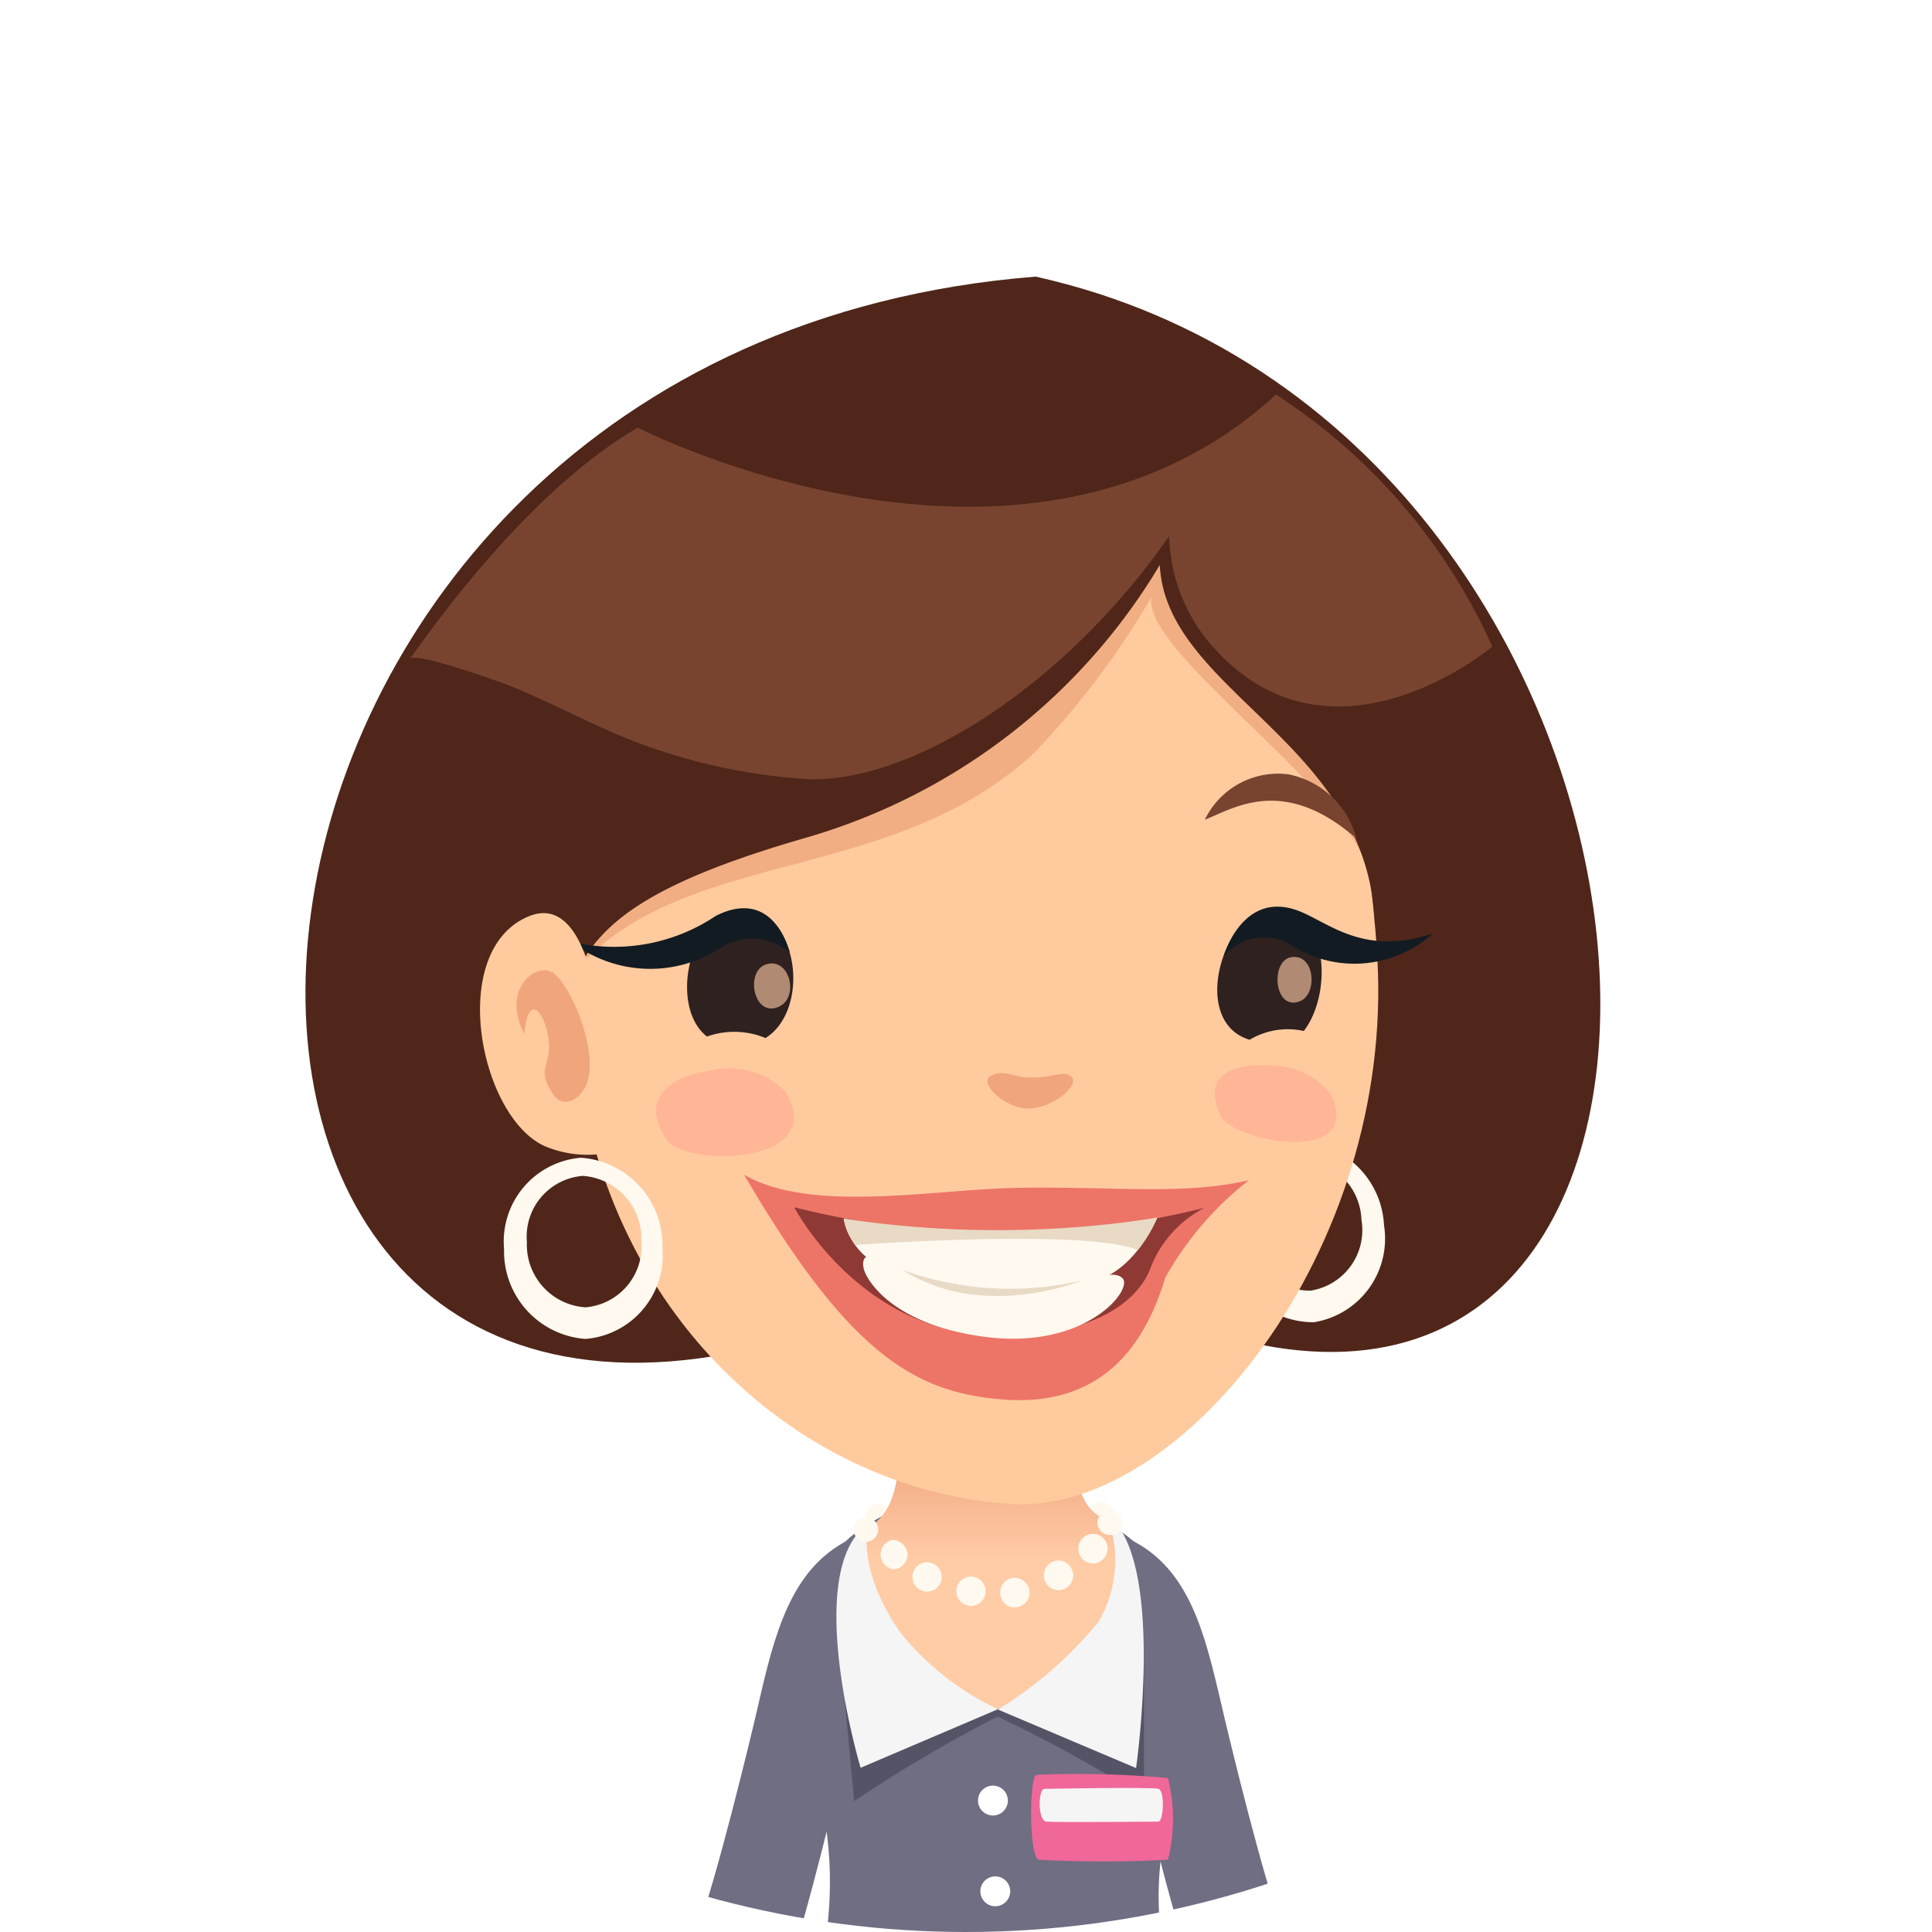 <svg xmlns="http://www.w3.org/2000/svg" xmlns:xlink="http://www.w3.org/1999/xlink" viewBox="0 0 66 66"><defs><style>.cls-1{fill:none;}.cls-2{isolation:isolate;}.cls-3{clip-path:url(#clip-path);}.cls-4{fill:#fff;}.cls-5{fill:#6f6e82;}.cls-6{fill:#fff9f0;}.cls-7{fill:url(#linear-gradient);}.cls-8{fill:#3a3a4a;}.cls-11,.cls-8{opacity:0.5;}.cls-9{fill:#f5f5f5;}.cls-10{fill:#f06799;}.cls-11{fill:#d9af96;mix-blend-mode:multiply;}.cls-12{fill:#4f2619;}.cls-13{fill:#ffcb9e;}.cls-14{fill:#bf3c1b;opacity:0.2;}.cls-15{fill:#2f2120;}.cls-16{fill:#7d4732;}.cls-17{fill:#b08a72;}.cls-18{fill:#ffb696;}.cls-19{fill:#e65050;opacity:0.7;}.cls-20{fill:#8f3935;}.cls-21{fill:#e8dac5;}.cls-22{fill:#d14f2e;opacity:0.3;}.cls-23{fill:#121b21;}.cls-24{fill:#784430;}</style><clipPath id="clip-path" transform="translate(0)"><circle class="cls-1" cx="33" cy="33" r="33"/></clipPath><linearGradient id="linear-gradient" x1="33.8" y1="49.01" x2="33.8" y2="53.28" gradientUnits="userSpaceOnUse"><stop offset="0" stop-color="#eea17a"/><stop offset="1" stop-color="#ffcca6"/></linearGradient></defs><g class="cls-2"><g id="Layer_2" data-name="Layer 2"><g id="avatars"><g class="cls-3"><rect class="cls-4" width="66" height="66"/><path class="cls-5" d="M30.44,55.44,29,52.6c-2,1-2.55,3.26-3.1,5.66-.29,1.26-1.44,6-2.1,7.74h3.52c.5-1.61,1.57-6.06,1.8-7C29.43,57.38,29.8,55.75,30.44,55.44Z" transform="translate(0)"/><path class="cls-5" d="M38.62,52.6l-1.49,2.84c.64.31,1,1.94,1.38,3.51.22,1,1.29,5.44,1.79,7h3.53c-.67-1.73-1.82-6.48-2.11-7.74C41.17,55.86,40.65,53.59,38.62,52.6Z" transform="translate(0)"/><path class="cls-6" d="M37.64,51.31a.41.41,0,0,0-.43.4.42.42,0,0,0,.41.43.43.43,0,0,0,.44-.41A.42.42,0,0,0,37.64,51.31Z" transform="translate(0)"/><path class="cls-6" d="M30,51.37a.41.41,0,0,0-.43.4.42.42,0,1,0,.84,0A.41.41,0,0,0,30,51.37Z" transform="translate(0)"/><path class="cls-5" d="M40.5,60.42c1-2.56,1.08-3.17.48-4.61-2.64-6.31-9.63-5.38-12-3.24a4.72,4.72,0,0,0-1.5,2.58c-1,2.68,0,3.92.54,6.21A13.13,13.13,0,0,1,28.24,66H39.65A10.8,10.8,0,0,1,40.5,60.42Z" transform="translate(0)"/><path class="cls-4" d="M33.92,61a.51.51,0,1,0,.51.51A.51.51,0,0,0,33.92,61Z" transform="translate(0)"/><path class="cls-4" d="M34,64.1a.51.51,0,1,0,.51.51A.51.51,0,0,0,34,64.1Z" transform="translate(0)"/><path class="cls-7" d="M37.58,51.81c-1.84-1.05.15-5.82-1.32-7A4.51,4.51,0,0,0,32,44.34c-2.54,1,0,6.85-2.47,7.9-.48.2-.58.79.35,2.31a8.2,8.2,0,0,0,4.19,3.85,8.14,8.14,0,0,0,4.16-4.2A1.89,1.89,0,0,0,37.58,51.81Z" transform="translate(0)"/><path class="cls-8" d="M34.09,58.4c-.57,0-5.32-1.28-5.32-1.28l.41,4.41a48.18,48.18,0,0,1,4.9-2.89,48.27,48.27,0,0,1,5,2.75l0-4.5A41.54,41.54,0,0,1,34.09,58.4Z" transform="translate(0)"/><path class="cls-9" d="M37.79,51.73a4.16,4.16,0,0,1-.26,3.67,13.64,13.64,0,0,1-3.44,3l4.72,2S39.85,53.14,37.79,51.73Z" transform="translate(0)"/><path class="cls-9" d="M30.75,55.76c-1.55-2.23-1.08-3.71-1.08-3.71-2.3,1.57-.27,8.34-.27,8.34l4.69-2A9.38,9.38,0,0,1,30.75,55.76Z" transform="translate(0)"/><path class="cls-6" d="M37.93,51.61a.42.42,0,0,0-.44.4.43.43,0,0,0,.42.43.42.42,0,0,0,.43-.4A.41.41,0,0,0,37.93,51.61Z" transform="translate(0)"/><path class="cls-6" d="M29.59,51.84a.41.41,0,0,0-.43.4.42.42,0,0,0,.41.43.42.42,0,0,0,.43-.41A.41.41,0,0,0,29.59,51.84Z" transform="translate(0)"/><path class="cls-6" d="M30.47,52.61a.51.51,0,0,0,.05,1,.51.51,0,0,0,.48-.53A.52.52,0,0,0,30.47,52.61Z" transform="translate(0)"/><path class="cls-6" d="M31.64,53.37a.5.5,0,1,0,.06,1,.5.5,0,0,0,.47-.53A.51.51,0,0,0,31.64,53.37Z" transform="translate(0)"/><path class="cls-6" d="M33.14,53.86a.5.5,0,0,0-.47.53.5.5,0,1,0,.47-.53Z" transform="translate(0)"/><path class="cls-6" d="M34.64,53.9a.5.5,0,0,0-.47.54.49.49,0,0,0,.52.47.51.51,0,0,0,.48-.53A.52.52,0,0,0,34.64,53.9Z" transform="translate(0)"/><path class="cls-6" d="M37.31,52.4a.5.5,0,0,0-.47.53.5.5,0,0,0,.53.48.52.52,0,0,0,.47-.53A.51.51,0,0,0,37.31,52.4Z" transform="translate(0)"/><path class="cls-6" d="M36.13,53.31a.51.51,0,0,0-.47.54.5.5,0,0,0,.53.47.5.5,0,0,0,.47-.53A.51.51,0,0,0,36.13,53.31Z" transform="translate(0)"/><path class="cls-10" d="M35.41,60.63c-.25,0-.27,2.83.08,2.9a40.21,40.21,0,0,0,4.41,0,5.72,5.72,0,0,0,0-2.79A34.38,34.38,0,0,0,35.41,60.63Z" transform="translate(0)"/><path class="cls-9" d="M39.58,61.11c-.21-.07-3.9,0-3.9,0-.22,0-.24,1.09.07,1.12s3.64,0,3.82,0S39.8,61.19,39.58,61.11Z" transform="translate(0)"/><path class="cls-11" d="M19.18,31.35c-1.8-.18-3.3,1.16-2.77,5.35a3.93,3.93,0,0,0,4.44,3.68S21,31.53,19.18,31.35Z" transform="translate(0)"/><path class="cls-12" d="M35.38,9.45C5.32,11.83,2.72,51.68,26,46c4.26-1.06,1.76-5.3,8.47-5.79,4.23-.31,5.69,5,7.39,5.44C61,51,58.57,14.61,35.38,9.45Z" transform="translate(0)"/><path class="cls-6" d="M44.27,39a2.87,2.87,0,0,0-2.39,3.3,3,3,0,0,0,3,2.87,2.89,2.89,0,0,0,2.4-3.31A3,3,0,0,0,44.27,39Zm.5,5.09A2.15,2.15,0,0,1,42.6,42a2.1,2.1,0,0,1,1.74-2.4,2.15,2.15,0,0,1,2.17,2.08A2.09,2.09,0,0,1,44.77,44.09Z" transform="translate(0)"/><path class="cls-13" d="M32.85,17.2c-10.19.32-13.53,7-13.27,17.07s7.47,16.66,15,17.11c5.77.34,13.06-8.65,12.47-18.68S42.64,16.9,32.85,17.2Z" transform="translate(0)"/><path class="cls-14" d="M42.33,17.25c-2.08-1.3-4.69-1.2-7-.73A21.89,21.89,0,0,0,31,17.89c-4.18,1.81-8.32,4.77-10.62,8.78-.5.87-2.08,3.63-1.14,4.6.61.62.31,1.94.91,1.37C24,29,30.66,30.07,35.34,25.71a28.44,28.44,0,0,0,4-5.32c-.36,1.8,6.31,6.26,7.31,9.13.81,2.33.74-2,.81-3.24C47.69,22.45,45.45,19.2,42.33,17.25Z" transform="translate(0)"/><path class="cls-15" d="M25.85,31.19c-2.09-.79-3.17,3.07-1.7,4.22a2.79,2.79,0,0,1,2,.05C27.51,34.63,27.41,31.78,25.85,31.19Z" transform="translate(0)"/><path class="cls-16" d="M25.57,26.51a3,3,0,0,0-2.36,2.08c2.58-2.14,4.26-.88,5.2-.51A2.77,2.77,0,0,0,25.57,26.51Z" transform="translate(0)"/><path class="cls-17" d="M26.27,32.92c-.87.13-.55,1.91.36,1.46C27.28,34.06,27,32.8,26.27,32.92Z" transform="translate(0)"/><path class="cls-12" d="M44.39,17.7c-2.14-2.49-5.24-3.78-8.26-4.86a12.93,12.93,0,0,0-6.94-.62c-5.93,1.16-9.59,6.85-10.55,12.48-.3,1.77-1.93,8,.4,10.91.53-3.18,1.4-4.95,8.52-7a20.79,20.79,0,0,0,12.06-9.31c.21,4.38,7.29,6.08,7.35,12.47,0-1.6,1.12-4.36.86-6A16.64,16.64,0,0,0,44.39,17.7Z" transform="translate(0)"/><path class="cls-18" d="M45.48,37.4a2.6,2.6,0,0,0-2.18-1c-1-.07-2.31.22-1.6,1.72.38.8,4.19,1.61,3.94-.2A1.66,1.66,0,0,0,45.48,37.4Z" transform="translate(0)"/><path class="cls-18" d="M26.81,37.27a2.7,2.7,0,0,0-2.57-.69c-1.09.15-2.5.79-1.47,2.36.55.85,4.89.9,4.3-1.14A1.75,1.75,0,0,0,26.81,37.27Z" transform="translate(0)"/><path class="cls-19" d="M34.69,40.58c-2.85.06-7,.87-9.27-.45,3.66,6.28,5.95,7.45,8.86,7.68,3.66.28,4.95-2.26,5.53-4.17a11.15,11.15,0,0,1,2.85-3.32C40.37,40.84,38.13,40.52,34.69,40.58Z" transform="translate(0)"/><path class="cls-20" d="M27.13,41.24s2.19,4.22,6.74,4.37c2.92.11,4.86-.85,5.42-2.26a3.89,3.89,0,0,1,1.86-2.09A28.71,28.71,0,0,1,27.13,41.24Z" transform="translate(0)"/><path class="cls-6" d="M28.82,41.63a2.29,2.29,0,0,0,1.73,1.79,14.81,14.81,0,0,0,6.62.38c1.56-.22,2.36-2.2,2.36-2.2A30.69,30.69,0,0,1,28.82,41.63Z" transform="translate(0)"/><path class="cls-6" d="M35.06,43.94c-2.09.05-3.82-.12-4.85-.82-.74-.51-.81,0-.66.35,0,0,.65,1.75,4.1,2.2s5.07-1.62,4.7-2S37,43.89,35.06,43.94Z" transform="translate(0)"/><path class="cls-21" d="M28.82,41.63a2,2,0,0,0,.4.9s7.8-.57,9.65.17a4.35,4.35,0,0,0,.66-1.1A35.24,35.24,0,0,1,28.82,41.63Z" transform="translate(0)"/><path class="cls-21" d="M30.83,43.38c2.76,1.77,6.13.36,6.13.36A10.72,10.72,0,0,1,30.83,43.38Z" transform="translate(0)"/><path class="cls-22" d="M35.22,36.81c-.66,0-.91-.3-1.37-.06s.52,1.16,1.33,1.12,1.68-.78,1.44-1.06S36,36.82,35.22,36.81Z" transform="translate(0)"/><path class="cls-15" d="M44.31,31.23c-2.11-1.34-4,3.58-1.62,4.29a2.54,2.54,0,0,1,1.85-.3C45.35,34.17,45.43,32,44.31,31.23Z" transform="translate(0)"/><path class="cls-17" d="M44.2,32.69c-.83,0-.71,1.86.19,1.52C45,34,44.94,32.67,44.2,32.69Z" transform="translate(0)"/><path class="cls-23" d="M44.37,31.12c-1.93-.74-2.57,1.55-2.57,1.55a1.79,1.79,0,0,1,2.25-.42,4,4,0,0,0,4.9-.36C46.59,32.68,45.4,31.52,44.37,31.12Z" transform="translate(0)"/><path class="cls-23" d="M24.45,31.29a6.24,6.24,0,0,1-4.94.88,4.4,4.4,0,0,0,5.14.19,2,2,0,0,1,2.33.18S26.46,30.27,24.45,31.29Z" transform="translate(0)"/><path class="cls-24" d="M43.59,13.48c-8.62,7.9-21.8,1.13-21.8,1.13C17.66,17,14.05,22.5,14,22.51c.17-.26,3.17.81,3.45.93,1.53.62,3,1.45,4.52,2a20.11,20.11,0,0,0,5.65,1.18c3.71.1,8.93-3.4,12.32-8.31a5.9,5.9,0,0,0,1.49,3.78c4.08,4.6,9.55,0,9.55,0A20,20,0,0,0,43.59,13.48Z" transform="translate(0)"/><path class="cls-24" d="M44,26.45A2.78,2.78,0,0,0,41.16,28c.94-.35,2.66-1.56,5.18.65A3,3,0,0,0,44,26.45Z" transform="translate(0)"/><path class="cls-13" d="M18,31.33c-2.71,1.21-1.62,6.8.6,7.82a3.76,3.76,0,0,0,2.19.23l0-.1c.32-.75-.26-4.49-.43-5.25C20,32.09,19.27,30.75,18,31.33Z" transform="translate(0)"/><path class="cls-22" d="M18.84,33.2c-.55-.3-1.72.6-.93,2.12.13-1.55.8-.66.85.42,0,.73-.43.82.15,1.66.31.45.8.19,1-.13C20.64,36.29,19.51,33.56,18.84,33.2Z" transform="translate(0)"/><path class="cls-6" d="M19.85,39.55a2.87,2.87,0,0,0-2.63,3.12A3,3,0,0,0,20,45.74a2.87,2.87,0,0,0,2.63-3.12A3,3,0,0,0,19.85,39.55ZM20,44.66a2.14,2.14,0,0,1-2-2.23,2.08,2.08,0,0,1,1.91-2.26,2.15,2.15,0,0,1,2,2.23A2.09,2.09,0,0,1,20,44.66Z" transform="translate(0)"/></g></g></g></g></svg>